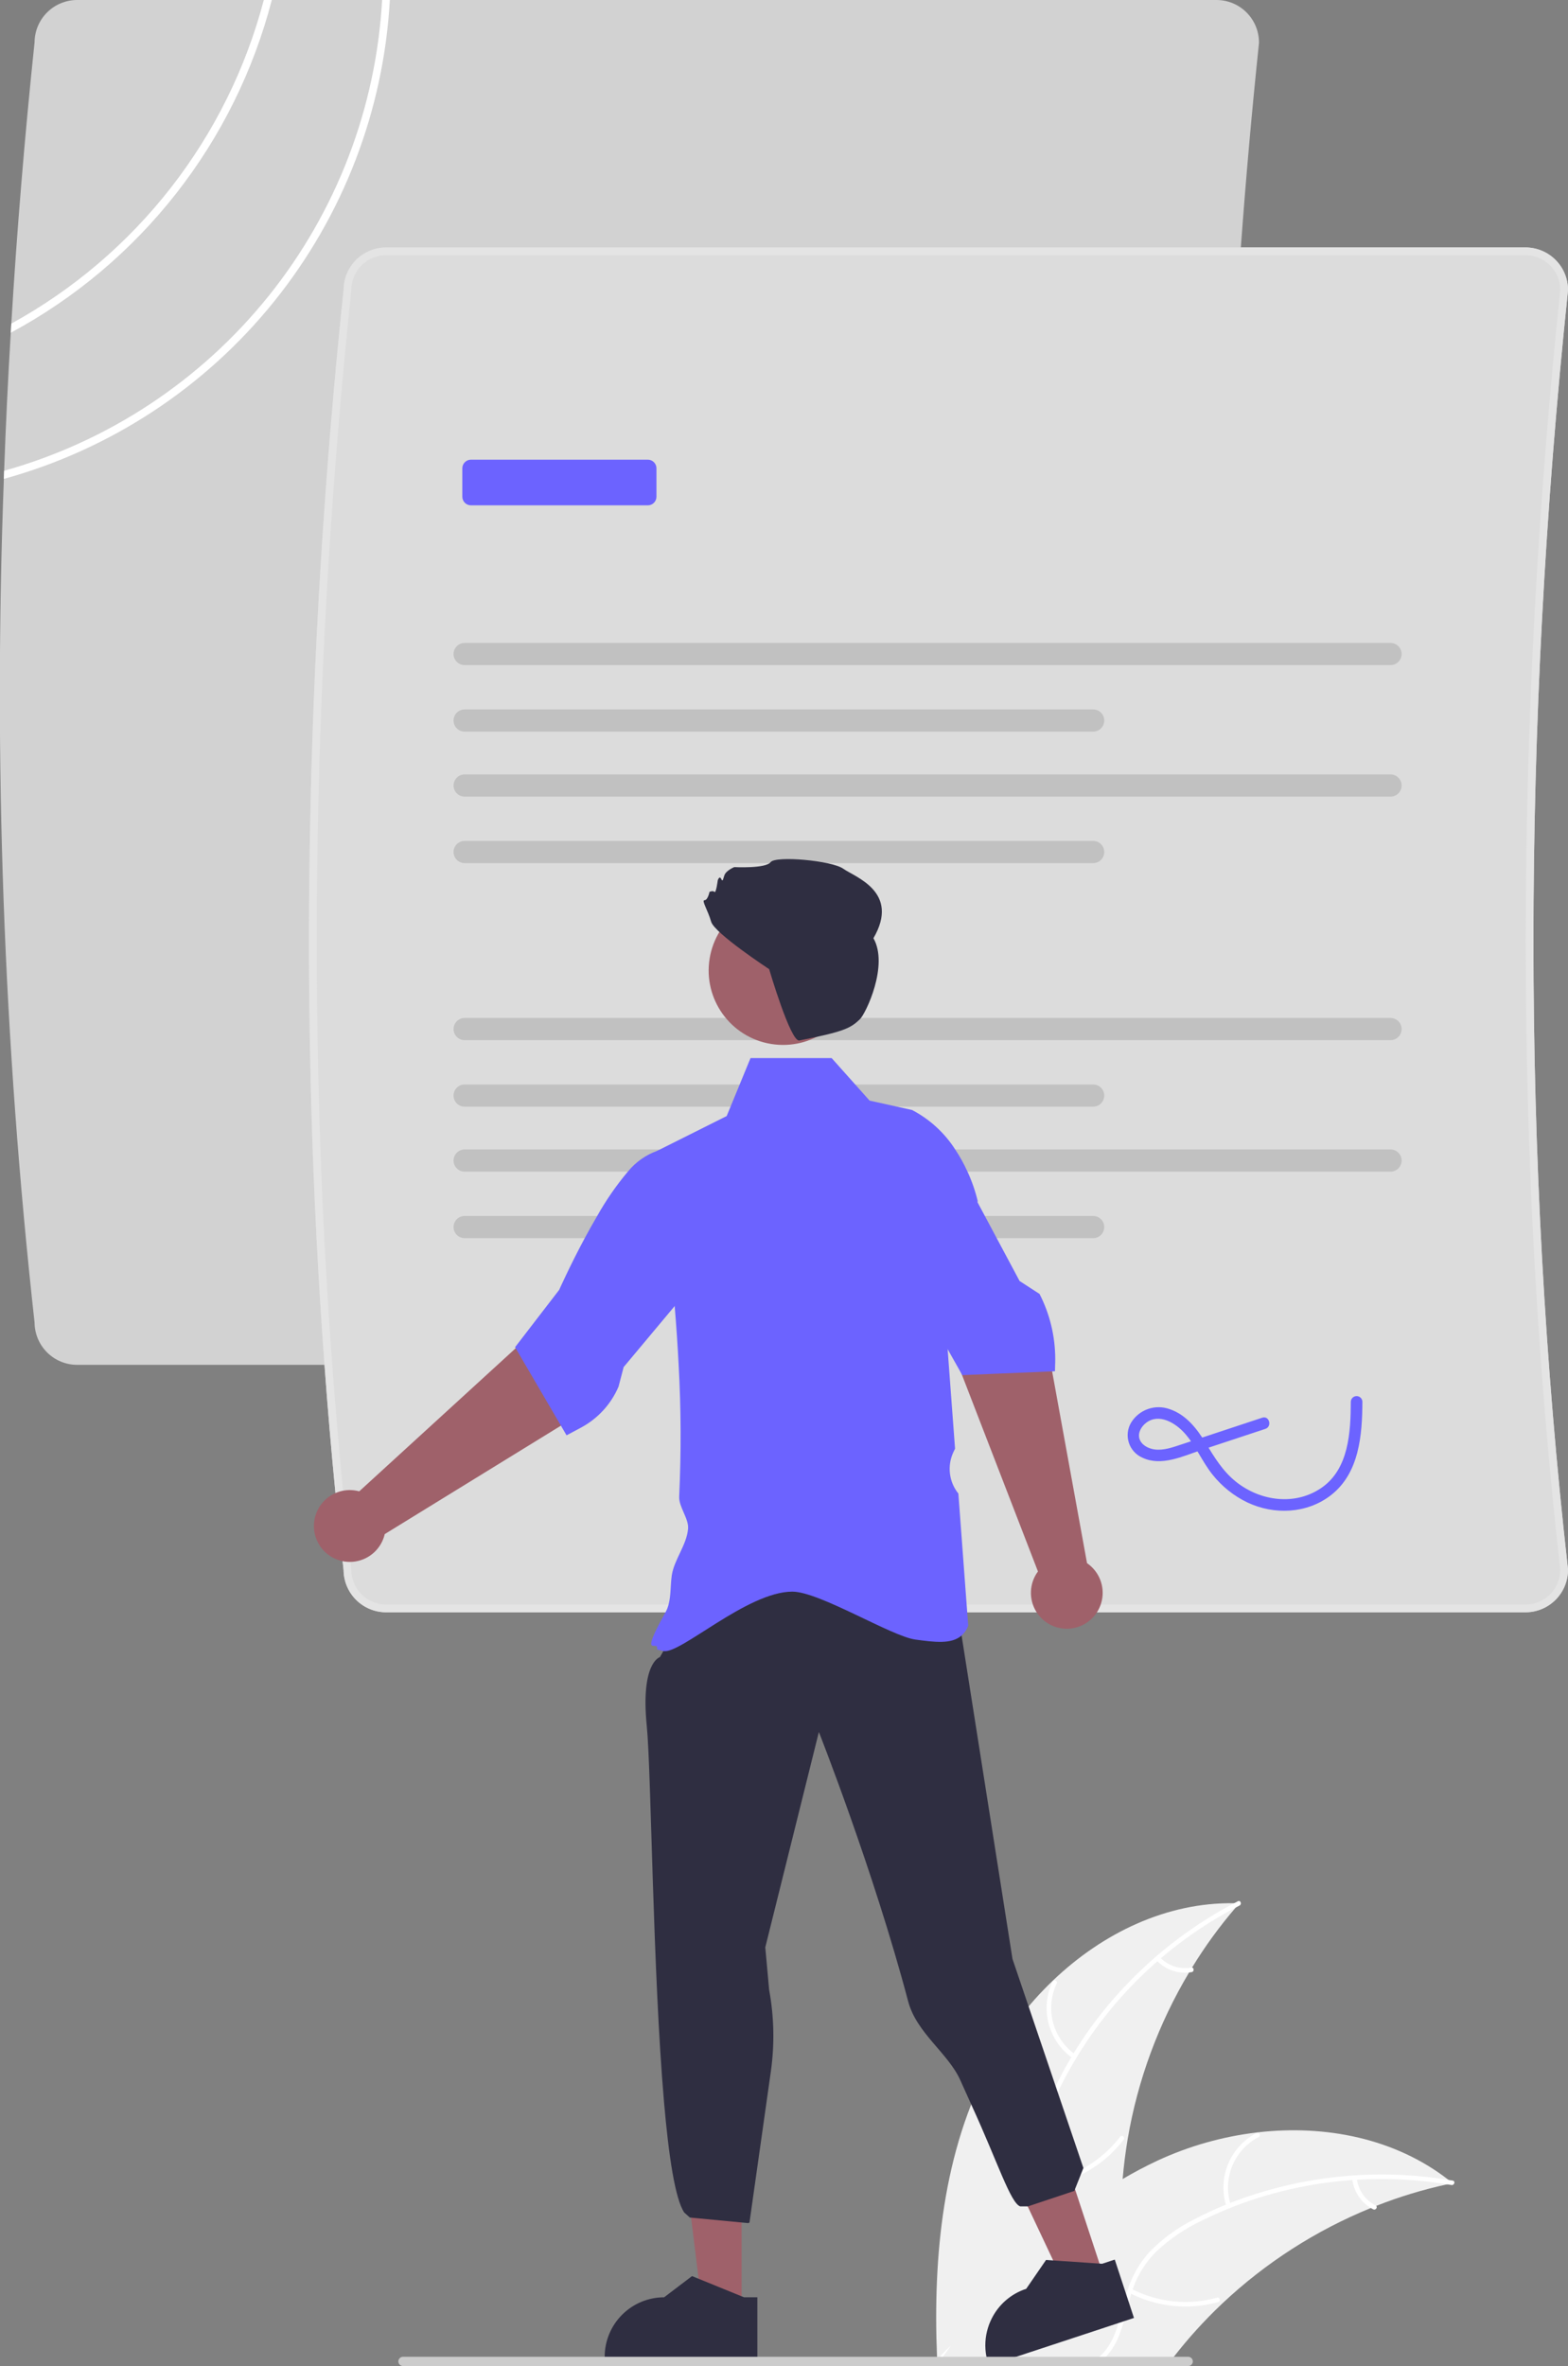 <svg width="295" height="445" viewBox="0 0 295 445" fill="none" xmlns="http://www.w3.org/2000/svg">
<rect x="0" y="0" width="295" height="445" fill="#808080" stroke="none"/>
<g clip-path="url(#clip0_4525_15)">
<path d="M233.166 357.966C232.941 358.221 232.715 358.482 232.497 358.744C229.452 362.28 226.701 366.059 224.271 370.044C224.075 370.35 223.886 370.662 223.712 370.968C217.96 380.595 214.045 391.207 212.164 402.265C211.743 404.766 211.426 407.282 211.212 409.813C211.06 411.761 210.968 413.713 210.936 415.666C210.82 423.869 211.547 432.994 206.264 439.263C204.852 440.912 203.128 442.266 201.191 443.247C199.733 444.003 198.192 444.586 196.599 444.985H180.125C179.296 444.862 178.468 444.731 177.639 444.6C177.618 444.6 177.596 444.593 177.574 444.593L177.407 444.651L176.411 444.985L176.368 445V444.985C176.369 444.956 176.366 444.927 176.36 444.898C176.362 444.845 176.359 444.791 176.353 444.738V444.731C176.346 444.585 176.339 444.447 176.339 444.302L176.317 443.916C176.317 443.916 176.309 443.909 176.317 443.909C176.309 443.691 176.295 443.473 176.288 443.247C175.525 424.269 177.385 404.657 186.338 387.947C189.408 382.221 193.361 377.017 198.052 372.524C198.079 372.495 198.109 372.469 198.139 372.444C207.448 363.558 219.482 357.748 232.185 357.944C232.512 357.944 232.839 357.952 233.166 357.966Z" fill="#F0F0F0"/>
<path d="M233.203 358.377C218.816 365.764 207.122 377.5 199.78 391.917C198.145 394.993 197.004 398.307 196.4 401.738C195.919 405.099 196.347 408.528 197.639 411.668C198.784 414.62 200.297 417.507 200.706 420.686C200.891 422.316 200.729 423.967 200.232 425.531C199.734 427.095 198.912 428.535 197.819 429.759C195.175 432.878 191.569 434.86 187.975 436.676C183.984 438.692 179.807 440.723 177.037 444.368C176.701 444.81 176.036 444.263 176.371 443.822C181.191 437.48 189.681 436.097 195.463 430.94C198.16 428.534 200.15 425.3 199.925 421.574C199.729 418.317 198.171 415.339 196.985 412.36C195.681 409.315 195.141 405.997 195.413 402.695C195.84 399.245 196.851 395.892 198.403 392.781C201.785 385.721 206.255 379.236 211.65 373.566C217.771 367.06 224.959 361.649 232.904 357.569C233.395 357.316 233.691 358.126 233.203 358.377H233.203Z" fill="white"/>
<path d="M201.871 387.136C199.621 385.575 197.999 383.265 197.294 380.618C196.589 377.97 196.847 375.158 198.023 372.684C198.263 372.184 199.05 372.534 198.81 373.034C197.711 375.336 197.471 377.955 198.132 380.419C198.793 382.883 200.313 385.029 202.417 386.47C202.874 386.784 202.325 387.448 201.871 387.136Z" fill="white"/>
<path d="M196.861 410.248C202.377 409.299 207.332 406.305 210.74 401.862C211.077 401.421 211.743 401.968 211.406 402.408C207.851 407.025 202.687 410.131 196.945 411.105C196.398 411.198 196.316 410.34 196.861 410.248V410.248Z" fill="white"/>
<path d="M218.223 368.109C218.968 368.894 219.896 369.482 220.924 369.82C221.952 370.158 223.048 370.235 224.113 370.044C224.659 369.945 224.74 370.803 224.198 370.901C223.02 371.107 221.81 371.02 220.673 370.649C219.536 370.279 218.508 369.635 217.677 368.775C217.592 368.7 217.538 368.596 217.527 368.483C217.516 368.371 217.548 368.258 217.617 368.168C217.69 368.081 217.794 368.025 217.907 368.014C218.021 368.003 218.134 368.037 218.223 368.109Z" fill="white"/>
<path d="M273.286 410.584C272.952 410.656 272.618 410.729 272.276 410.809H272.269C267.715 411.799 263.248 413.156 258.912 414.867C258.578 414.997 258.244 415.128 257.91 415.267H257.902C247.567 419.477 238.097 425.561 229.968 433.213C229.939 433.242 229.91 433.264 229.881 433.293C229.864 433.314 229.844 433.333 229.823 433.351L229.787 433.387C226.562 436.445 223.571 439.741 220.841 443.248C220.841 443.255 220.834 443.262 220.827 443.269C220.391 443.837 219.947 444.404 219.511 444.986H176.411L176.368 445V444.986H176.186C176.186 444.978 176.193 444.971 176.2 444.964C176.2 444.956 176.208 444.956 176.208 444.949C176.259 444.876 176.309 444.804 176.353 444.738V444.731C176.364 444.709 176.379 444.689 176.397 444.673C176.44 444.6 176.491 444.542 176.527 444.477C176.818 444.069 177.102 443.655 177.392 443.248C177.865 442.571 178.344 441.895 178.831 441.226C178.831 441.225 178.831 441.224 178.832 441.223C178.832 441.222 178.832 441.222 178.833 441.221C178.834 441.22 178.835 441.22 178.836 441.219C178.836 441.219 178.837 441.219 178.838 441.219V441.212C178.846 441.204 178.846 441.197 178.853 441.19L178.867 441.175C184.863 432.871 191.606 424.989 199.331 418.386C199.564 418.182 199.796 417.979 200.043 417.79C203.541 414.828 207.277 412.16 211.212 409.813C213.363 408.54 215.58 407.372 217.862 406.308C223.747 403.594 230.022 401.822 236.458 401.058H236.472C236.487 401.058 236.501 401.051 236.523 401.051C236.545 401.051 236.559 401.043 236.574 401.043C249.371 399.56 262.488 402.17 272.523 409.98C272.785 410.184 273.032 410.38 273.286 410.584Z" fill="#F0F0F0"/>
<path d="M176.186 444.985H176.368V445L176.411 444.985H187.944C184.507 444.396 181.077 443.938 177.639 444.6C177.559 444.615 177.487 444.629 177.407 444.651C177.058 444.716 176.709 444.804 176.36 444.898C176.339 444.905 176.31 444.913 176.288 444.92C176.256 444.929 176.226 444.943 176.201 444.964C176.182 444.966 176.164 444.974 176.15 444.985H176.186Z" fill="white"/>
<path d="M273.076 410.94C272.807 410.896 272.545 410.845 272.276 410.809H272.269C266.662 409.894 260.971 409.606 255.301 409.951C255.017 409.965 254.727 409.987 254.436 410.002C246.565 410.551 238.827 412.315 231.494 415.23C231.487 415.23 231.487 415.23 231.487 415.237C231.407 415.266 231.327 415.296 231.255 415.325C229.547 416.015 227.861 416.772 226.211 417.586C223.055 419.057 220.149 421.015 217.6 423.389C215.56 425.404 214.015 427.866 213.087 430.58C212.993 430.857 212.898 431.126 212.811 431.402C212.746 431.62 212.68 431.846 212.615 432.064C211.757 435.111 211.227 438.325 209.643 441.11C209.202 441.887 208.664 442.605 208.044 443.248C207.403 443.915 206.68 444.499 205.893 444.985H204.062C205.064 444.552 205.993 443.966 206.816 443.248C207.456 442.695 208.016 442.056 208.48 441.35C210.282 438.63 210.835 435.314 211.677 432.224C211.816 431.722 211.961 431.235 212.121 430.748C212.96 428.081 214.365 425.628 216.241 423.556C218.658 421.059 221.481 418.991 224.591 417.441C226.553 416.408 228.568 415.473 230.637 414.634C230.906 414.518 231.175 414.416 231.444 414.314C244.505 409.227 258.689 407.731 272.523 409.98C272.792 410.016 273.054 410.067 273.323 410.111C273.868 410.205 273.621 411.034 273.076 410.94Z" fill="white"/>
<path d="M230.757 415.024C229.9 412.423 229.995 409.6 231.025 407.062C232.055 404.524 233.953 402.434 236.38 401.167C236.872 400.912 237.291 401.666 236.798 401.921C234.536 403.096 232.768 405.043 231.813 407.409C230.859 409.774 230.781 412.403 231.594 414.821C231.77 415.347 230.932 415.547 230.757 415.024H230.757Z" fill="white"/>
<path d="M212.851 430.46C217.826 433.025 223.584 433.62 228.978 432.126C229.513 431.977 229.715 432.815 229.181 432.963C223.565 434.508 217.574 433.877 212.402 431.196C211.91 430.94 212.36 430.206 212.851 430.46Z" fill="white"/>
<path d="M255.261 409.684C255.383 410.76 255.771 411.789 256.388 412.678C257.006 413.567 257.834 414.289 258.8 414.778C259.295 415.028 258.844 415.762 258.351 415.514C257.287 414.968 256.373 414.17 255.689 413.189C255.004 412.208 254.57 411.075 254.424 409.887C254.401 409.776 254.421 409.661 254.48 409.564C254.539 409.468 254.632 409.397 254.741 409.367C254.852 409.341 254.969 409.359 255.067 409.419C255.164 409.478 255.234 409.574 255.261 409.684Z" fill="white"/>
<path d="M230.412 120.919C230.608 96.843 231.586 72.534 233.347 47.992C233.376 47.505 233.413 47.025 233.449 46.538C234.379 33.762 235.518 20.94 236.865 8.071V7.999C236.863 5.878 236.021 3.844 234.522 2.344C233.023 0.844 230.991 0.001 228.871 0H14.497C12.384 0.004 10.359 0.843 8.862 2.335C7.365 3.826 6.517 5.849 6.503 7.962C4.643 25.683 3.185 43.317 2.129 60.863C2.085 61.438 2.056 62.005 2.027 62.579C1.504 71.254 1.087 79.908 0.777 88.539C0.755 89.048 0.733 89.557 0.726 90.066C-1.258 143.025 0.673 196.058 6.503 248.732C6.519 250.845 7.367 252.866 8.864 254.356C10.361 255.846 12.386 256.684 14.497 256.687H228.871C230.991 256.686 233.023 255.843 234.522 254.343C236.021 252.843 236.863 250.81 236.865 248.689V248.609C235.811 239.25 234.886 229.831 234.089 220.351C233.972 218.962 233.859 217.573 233.747 216.185C233.195 209.357 232.713 202.502 232.301 195.621C232.214 194.232 232.134 192.843 232.061 191.454C231.284 177.682 230.775 163.802 230.535 149.817C230.506 148.428 230.484 147.046 230.462 145.65C230.375 138.822 230.349 131.967 230.382 125.086C230.382 123.697 230.39 122.308 230.412 120.919Z" fill="#D2D2D2"/>
<path d="M295 54.537C294.999 52.416 294.156 50.382 292.657 48.882C291.159 47.383 289.126 46.539 287.006 46.538H72.632C70.52 46.542 68.495 47.381 66.998 48.873C65.5 50.364 64.653 52.387 64.639 54.501C57.401 123.559 56.202 191.396 61.049 256.687C61.638 264.766 62.325 272.804 63.113 280.8C63.534 285.083 63.982 289.354 64.457 293.612C64.515 294.165 64.573 294.718 64.639 295.27C64.654 297.383 65.503 299.404 67 300.894C68.497 302.384 70.521 303.222 72.632 303.226H287.006C289.126 303.224 291.159 302.381 292.657 300.881C294.156 299.382 294.999 297.348 295 295.227V295.147C286.331 218.235 286.331 137.309 295 54.61V54.537Z" fill="#DCDCDC"/>
<path d="M295 54.537C294.999 52.416 294.156 50.382 292.657 48.882C291.159 47.383 289.126 46.539 287.006 46.538H72.632C70.52 46.542 68.495 47.381 66.998 48.873C65.5 50.364 64.653 52.387 64.639 54.501C57.401 123.559 56.202 191.396 61.049 256.687C61.638 264.766 62.325 272.804 63.113 280.8C63.534 285.083 63.982 289.354 64.457 293.612C64.515 294.165 64.573 294.718 64.639 295.27C64.654 297.383 65.503 299.404 67 300.894C68.497 302.384 70.521 303.222 72.632 303.226H287.006C289.126 303.224 291.159 302.381 292.657 300.881C294.156 299.382 294.999 297.348 295 295.227V295.147C286.331 218.235 286.331 137.309 295 54.61V54.537ZM293.547 295.27C293.534 296.998 292.839 298.651 291.614 299.868C290.389 301.086 288.733 301.77 287.006 301.771H72.632C70.899 301.769 69.237 301.078 68.011 299.851C66.785 298.625 66.095 296.962 66.092 295.227V295.147C66.041 294.681 65.99 294.209 65.94 293.743C65.438 289.293 64.971 284.831 64.537 280.356C63.774 272.51 63.098 264.621 62.51 256.687C57.663 191.432 58.854 123.639 66.092 54.61V54.537C66.095 52.802 66.785 51.139 68.011 49.912C69.237 48.685 70.899 47.995 72.632 47.992H287.006C288.735 47.993 290.392 48.678 291.618 49.897C292.843 51.116 293.536 52.771 293.547 54.501C284.877 137.266 284.877 218.279 293.547 295.27Z" fill="#E4E4E4"/>
<path d="M87.409 120.92C86.858 120.921 86.329 121.142 85.94 121.532C85.55 121.923 85.332 122.452 85.332 123.004C85.332 123.556 85.55 124.085 85.94 124.476C86.329 124.867 86.858 125.087 87.409 125.088H261.62C262.171 125.087 262.699 124.867 263.089 124.476C263.478 124.085 263.697 123.556 263.697 123.004C263.697 122.452 263.478 121.923 263.089 121.532C262.699 121.142 262.171 120.921 261.62 120.92H87.409Z" fill="#C1C1C1"/>
<path d="M87.409 133.427C86.857 133.428 86.329 133.648 85.939 134.039C85.549 134.429 85.33 134.959 85.33 135.511C85.33 136.063 85.549 136.593 85.939 136.983C86.329 137.374 86.857 137.594 87.409 137.595H205.674C206.226 137.594 206.755 137.374 207.145 136.983C207.534 136.593 207.753 136.063 207.753 135.511C207.753 134.959 207.534 134.429 207.145 134.039C206.755 133.648 206.226 133.428 205.674 133.427H87.409Z" fill="#C1C1C1"/>
<path d="M87.409 145.65C86.857 145.651 86.329 145.871 85.939 146.262C85.549 146.653 85.33 147.183 85.33 147.735C85.33 148.287 85.549 148.816 85.939 149.207C86.329 149.598 86.857 149.818 87.409 149.819H261.62C262.171 149.818 262.7 149.598 263.09 149.207C263.48 148.816 263.699 148.287 263.699 147.735C263.699 147.183 263.48 146.653 263.09 146.262C262.7 145.871 262.171 145.651 261.62 145.65H87.409Z" fill="#C1C1C1"/>
<path d="M87.409 158.157C86.858 158.159 86.329 158.379 85.94 158.77C85.55 159.16 85.332 159.69 85.332 160.242C85.332 160.793 85.55 161.323 85.94 161.713C86.329 162.104 86.858 162.324 87.409 162.326H205.674C206.226 162.324 206.754 162.104 207.144 161.713C207.533 161.323 207.752 160.793 207.752 160.242C207.752 159.69 207.533 159.16 207.144 158.77C206.754 158.379 206.226 158.159 205.674 158.157H87.409Z" fill="#C1C1C1"/>
<path d="M87.409 191.454C86.858 191.456 86.329 191.676 85.94 192.067C85.55 192.457 85.332 192.987 85.332 193.538C85.332 194.09 85.55 194.62 85.94 195.01C86.329 195.401 86.858 195.621 87.409 195.623H261.62C262.171 195.621 262.699 195.401 263.089 195.01C263.478 194.62 263.697 194.09 263.697 193.538C263.697 192.987 263.478 192.457 263.089 192.067C262.699 191.676 262.171 191.456 261.62 191.454H87.409Z" fill="#C1C1C1"/>
<path d="M87.409 203.961C86.857 203.962 86.329 204.182 85.939 204.573C85.549 204.964 85.33 205.493 85.33 206.045C85.33 206.597 85.549 207.127 85.939 207.518C86.329 207.908 86.857 208.128 87.409 208.13H205.674C206.226 208.128 206.755 207.908 207.145 207.518C207.534 207.127 207.753 206.597 207.753 206.045C207.753 205.493 207.534 204.964 207.145 204.573C206.755 204.182 206.226 203.962 205.674 203.961H87.409Z" fill="#C1C1C1"/>
<path d="M87.409 216.185C86.857 216.186 86.329 216.406 85.939 216.796C85.549 217.187 85.33 217.717 85.33 218.269C85.33 218.821 85.549 219.351 85.939 219.741C86.329 220.132 86.857 220.352 87.409 220.353H261.62C262.171 220.352 262.7 220.132 263.09 219.741C263.48 219.351 263.699 218.821 263.699 218.269C263.699 217.717 263.48 217.187 263.09 216.796C262.7 216.406 262.171 216.186 261.62 216.185H87.409Z" fill="#C1C1C1"/>
<path d="M87.409 228.692C86.858 228.694 86.329 228.914 85.94 229.305C85.55 229.696 85.332 230.225 85.332 230.777C85.332 231.329 85.55 231.858 85.94 232.249C86.329 232.639 86.858 232.859 87.409 232.861H205.674C206.226 232.859 206.754 232.639 207.144 232.249C207.533 231.858 207.752 231.329 207.752 230.777C207.752 230.225 207.533 229.696 207.144 229.305C206.754 228.914 206.226 228.694 205.674 228.692H87.409Z" fill="#C1C1C1"/>
<path d="M121.879 95.04H88.605C88.174 95.039 87.761 94.868 87.456 94.563C87.151 94.258 86.98 93.844 86.98 93.413V88.079C86.98 87.647 87.151 87.234 87.456 86.929C87.761 86.624 88.174 86.453 88.605 86.452H121.879C122.31 86.453 122.723 86.624 123.028 86.929C123.332 87.234 123.504 87.647 123.504 88.079V93.413C123.504 93.844 123.332 94.258 123.028 94.563C122.723 94.868 122.31 95.039 121.879 95.04Z" fill="#6C63FF"/>
<path d="M237.472 266.632L227.28 270.003C225.581 270.564 223.883 271.126 222.184 271.688C220.611 272.206 218.908 272.823 217.224 272.6C216.06 272.446 214.734 271.775 214.371 270.577C214.028 269.443 214.755 268.257 215.636 267.586C218.068 265.735 221.144 267.62 222.867 269.537C224.975 271.882 226.168 274.909 228.145 277.364C229.905 279.566 232.136 281.344 234.674 282.567C239.718 284.951 245.871 284.697 250.37 281.225C255.742 277.078 256.29 269.891 256.318 263.62C256.309 263.337 256.19 263.069 255.986 262.873C255.783 262.676 255.511 262.566 255.228 262.566C254.946 262.566 254.674 262.676 254.471 262.873C254.267 263.069 254.148 263.337 254.138 263.62C254.112 269.303 253.789 276.269 248.611 279.825C243.651 283.232 237.131 282.328 232.565 278.699C230.02 276.676 228.454 274.039 226.783 271.308C225.152 268.642 223.127 266.058 220.058 265.021C218.741 264.543 217.3 264.533 215.978 264.995C214.656 265.457 213.533 266.362 212.801 267.557C212.466 268.12 212.255 268.749 212.182 269.4C212.11 270.052 212.176 270.711 212.378 271.335C212.58 271.959 212.912 272.532 213.353 273.018C213.793 273.503 214.332 273.888 214.933 274.149C218.492 275.846 222.564 273.857 225.991 272.724L238.052 268.736C239.377 268.297 238.809 266.19 237.472 266.632L237.472 266.632Z" fill="#6C63FF"/>
<path d="M207.27 426.97L200.123 429.326L187.64 402.865L198.188 399.388L207.27 426.97Z" fill="#9F616A"/>
<path d="M212.368 432.98L211.881 431.504L210.602 427.614L209.73 424.967L207.346 425.752L206.852 425.716L200.305 425.272L199.433 425.214L198.139 425.127L196.802 425.032L193.067 430.464H193.06C191.663 430.919 190.372 431.647 189.259 432.606C188.146 433.564 187.235 434.735 186.578 436.049C186.498 436.209 186.425 436.369 186.352 436.529C186.172 436.92 186.019 437.323 185.894 437.736C185.329 439.518 185.224 441.414 185.589 443.248C185.683 443.702 185.802 444.151 185.945 444.593L185.967 444.665L186.054 444.935L186.578 444.76L191.17 443.248L207.259 437.947L210.449 436.892L211.43 436.565H211.438L213.342 435.94L212.368 432.98Z" fill="#2F2E41"/>
<path d="M139.528 433.191L132.004 433.191L128.424 404.149L139.529 404.15L139.528 433.191Z" fill="#9F616A"/>
<path d="M127.486 305.882L124.151 311.655C124.151 311.655 120.485 312.657 121.683 324.612C122.529 333.054 122.803 370.852 124.933 395.408C125.819 405.628 127.027 413.554 128.731 416.115L129.78 417.055L140.729 418.102L141.005 418.006L145.026 389.591C145.747 384.49 145.639 379.306 144.706 374.24L143.979 366.241L154.06 325.741C154.06 325.741 164.326 351.698 170.866 376.422C172.441 382.373 178.421 386.158 180.688 391.265C181.448 392.976 182.194 394.634 182.923 396.225C187.718 406.701 190.122 414.327 191.941 414.961H193.394L202.114 412.052L203.83 407.737L190.487 368.423L180.496 304.946C161.458 294.703 143.6 293.563 127.486 305.882Z" fill="#2F2E41"/>
<path d="M182.021 220.351C181.364 218.902 180.591 217.509 179.71 216.184C177.697 213.044 174.899 210.485 171.593 208.76L168.73 208.127L163.6 206.993L160.896 203.961L156.463 198.994H141.203L139.161 203.961L137.446 208.127L136.712 209.902L123.646 216.439C123.639 216.439 123.639 216.439 123.632 216.446C123.806 217.755 123.978 219.056 124.148 220.351C124.518 223.165 124.867 225.945 125.194 228.691C125.361 230.088 125.521 231.476 125.674 232.858C126.16 237.192 126.579 241.451 126.931 245.634C127.243 249.372 127.493 253.056 127.679 256.687C128.134 264.933 128.168 273.197 127.781 281.447C127.679 283.388 129.605 285.599 129.452 287.497C129.198 290.594 126.807 293.343 126.386 296.303C126.124 298.121 126.24 300.055 125.783 301.771C125.655 302.273 125.465 302.757 125.216 303.211C125.216 303.218 125.208 303.218 125.208 303.225C119.976 312.577 124.082 308.112 123.595 310.213L123.828 310.271C123.937 310.301 124.271 310.388 124.809 310.511C127.883 311.246 140.556 299.342 149.066 299.342C154.174 299.342 167.698 307.748 172.225 308.359C175.808 308.839 179.005 309.275 180.909 307.595C181.462 307.106 181.884 306.486 182.137 305.792L182.159 305.727L182.152 305.661L181.97 303.225L181.861 301.771L180.306 280.901C179.438 279.824 178.889 278.524 178.722 277.15C178.555 275.776 178.777 274.382 179.362 273.128L179.681 272.452L178.504 256.687L178.286 253.742L178.206 252.746V252.738L177.639 245.125L179.005 240.966V240.959L181.665 232.858L183.031 228.691L183.889 226.074L183.947 225.899C183.489 223.991 182.844 222.132 182.021 220.351Z" fill="#6C63FF"/>
<path d="M195.279 295.546L180.629 257.66L173.825 243.826L186.909 236.593L197.446 255.171L204.51 293.988C205.622 294.747 206.482 295.822 206.978 297.074C207.475 298.327 207.586 299.699 207.298 301.015C207.01 302.33 206.334 303.53 205.36 304.459C204.385 305.388 203.154 306.004 201.827 306.228C200.499 306.452 199.135 306.274 197.909 305.717C196.684 305.159 195.653 304.248 194.949 303.099C194.245 301.951 193.9 300.618 193.959 299.272C194.018 297.926 194.477 296.629 195.279 295.546H195.279Z" fill="#9F616A"/>
<path d="M195.574 243.352L191.824 240.923L187.515 232.859L185.291 228.692L183.889 226.074L183.293 224.954L176.557 220.352L172.007 217.239L168.301 220.352L166.535 221.835L168.265 228.692L169.311 232.859L171.593 241.897L178.286 253.743L179.95 256.688L180.902 258.382L180.909 258.397L181.04 258.622L197.95 257.917L198.481 257.895L198.51 256.688L198.524 256.251C198.532 256.033 198.532 255.815 198.532 255.597C198.529 251.338 197.516 247.141 195.574 243.352Z" fill="#6C63FF"/>
<path d="M67.585 280.479L97.555 253.076L107.97 241.713L119.452 251.29L105.973 267.855L72.385 288.522C72.081 289.835 71.392 291.026 70.406 291.943C69.42 292.861 68.183 293.462 66.852 293.671C65.522 293.879 64.16 293.685 62.941 293.112C61.722 292.54 60.702 291.617 60.012 290.46C59.322 289.303 58.993 287.967 59.068 286.622C59.142 285.276 59.617 283.984 60.432 282.911C61.246 281.839 62.362 281.034 63.637 280.6C64.911 280.167 66.286 280.125 67.585 280.479H67.585Z" fill="#9F616A"/>
<path d="M129.452 232.858L129.394 228.692L129.285 220.351L129.242 217.115L129.118 217.028C128.441 216.584 127.674 216.296 126.873 216.184C126.168 216.067 125.448 216.067 124.743 216.184C124.372 216.242 124.005 216.327 123.646 216.439C123.639 216.439 123.639 216.439 123.632 216.446C121.477 217.22 119.575 218.568 118.13 220.344L118.123 220.351C115.944 222.945 114.012 225.737 112.353 228.692C111.532 230.088 110.747 231.498 110.013 232.858C107.237 238.028 105.239 242.508 105.203 242.588L96.904 253.371L97.02 253.568L98.844 256.687L105.53 268.125L106.591 269.943L109.301 268.496C112.461 266.809 114.952 264.096 116.365 260.803L117.331 257.109L117.687 256.687L126.931 245.634L129.576 242.464L129.452 232.858Z" fill="#6C63FF"/>
<path d="M161.125 184.765C162.363 177.133 157.184 169.943 149.557 168.705C141.931 167.466 134.745 172.649 133.508 180.28C132.27 187.911 137.449 195.102 145.076 196.34C152.702 197.578 159.888 192.396 161.125 184.765Z" fill="#9F616A"/>
<path d="M133.793 173.345C133.172 171.167 131.928 169.301 132.55 169.301C133.172 169.301 133.483 167.745 133.483 167.745C133.483 167.745 134.104 167.434 134.415 167.745C134.726 168.056 135.037 165.568 135.037 165.568C135.037 165.568 135.348 164.635 135.659 165.257C135.97 165.879 135.97 165.568 136.28 164.635C136.591 163.701 138.146 163.079 138.146 163.079C138.146 163.079 144.052 163.39 144.985 162.146C145.918 160.902 156.487 161.835 158.663 163.39C160.84 164.946 169.413 167.726 164.326 176.452C167.233 181.542 162.893 190.621 161.772 191.698C159.999 193.401 158.772 194.016 150.382 195.686C148.74 196.013 144.706 182.269 144.706 182.269C144.706 182.269 134.415 175.522 133.793 173.345Z" fill="#2F2E41"/>
<path d="M139.982 432.056L139.532 431.874L131.436 428.573L130.194 428.071L124.947 432.056H124.94C121.975 432.06 119.133 433.24 117.038 435.338C114.942 437.436 113.765 440.281 113.763 443.247V443.611H142.489V432.056H139.982Z" fill="#2F2E41"/>
<path d="M224.416 444.113C224.417 444.227 224.395 444.341 224.352 444.446C224.309 444.552 224.245 444.648 224.165 444.729C224.084 444.81 223.989 444.874 223.884 444.918C223.779 444.963 223.666 444.985 223.552 444.986H75.815C75.585 444.986 75.364 444.894 75.201 444.731C75.038 444.568 74.947 444.347 74.947 444.117C74.947 443.887 75.038 443.665 75.201 443.503C75.364 443.34 75.585 443.248 75.815 443.248H223.552C223.781 443.249 224.001 443.34 224.163 443.502C224.325 443.664 224.416 443.884 224.416 444.113Z" fill="#CCCCCC"/>
<path d="M71.891 0C70.748 20.337 63.277 39.806 50.525 55.682C37.773 71.559 20.379 83.047 0.777 88.539C0.755 89.048 0.733 89.557 0.726 90.066C20.734 84.558 38.508 72.901 51.537 56.741C64.567 40.58 72.195 20.733 73.344 0H71.891Z" fill="white"/>
<path d="M49.633 0C46.255 12.839 40.302 24.857 32.136 35.32C23.969 45.783 13.759 54.474 2.129 60.863C2.085 61.438 2.056 62.005 2.027 62.579C14.081 56.098 24.665 47.193 33.116 36.424C41.568 25.655 47.703 13.254 51.137 0H49.633Z" fill="white"/>
</g>
<defs>
<clipPath id="clip0_4525_15">
<rect width="295" height="445" fill="white"/>
</clipPath>
</defs>
</svg>


